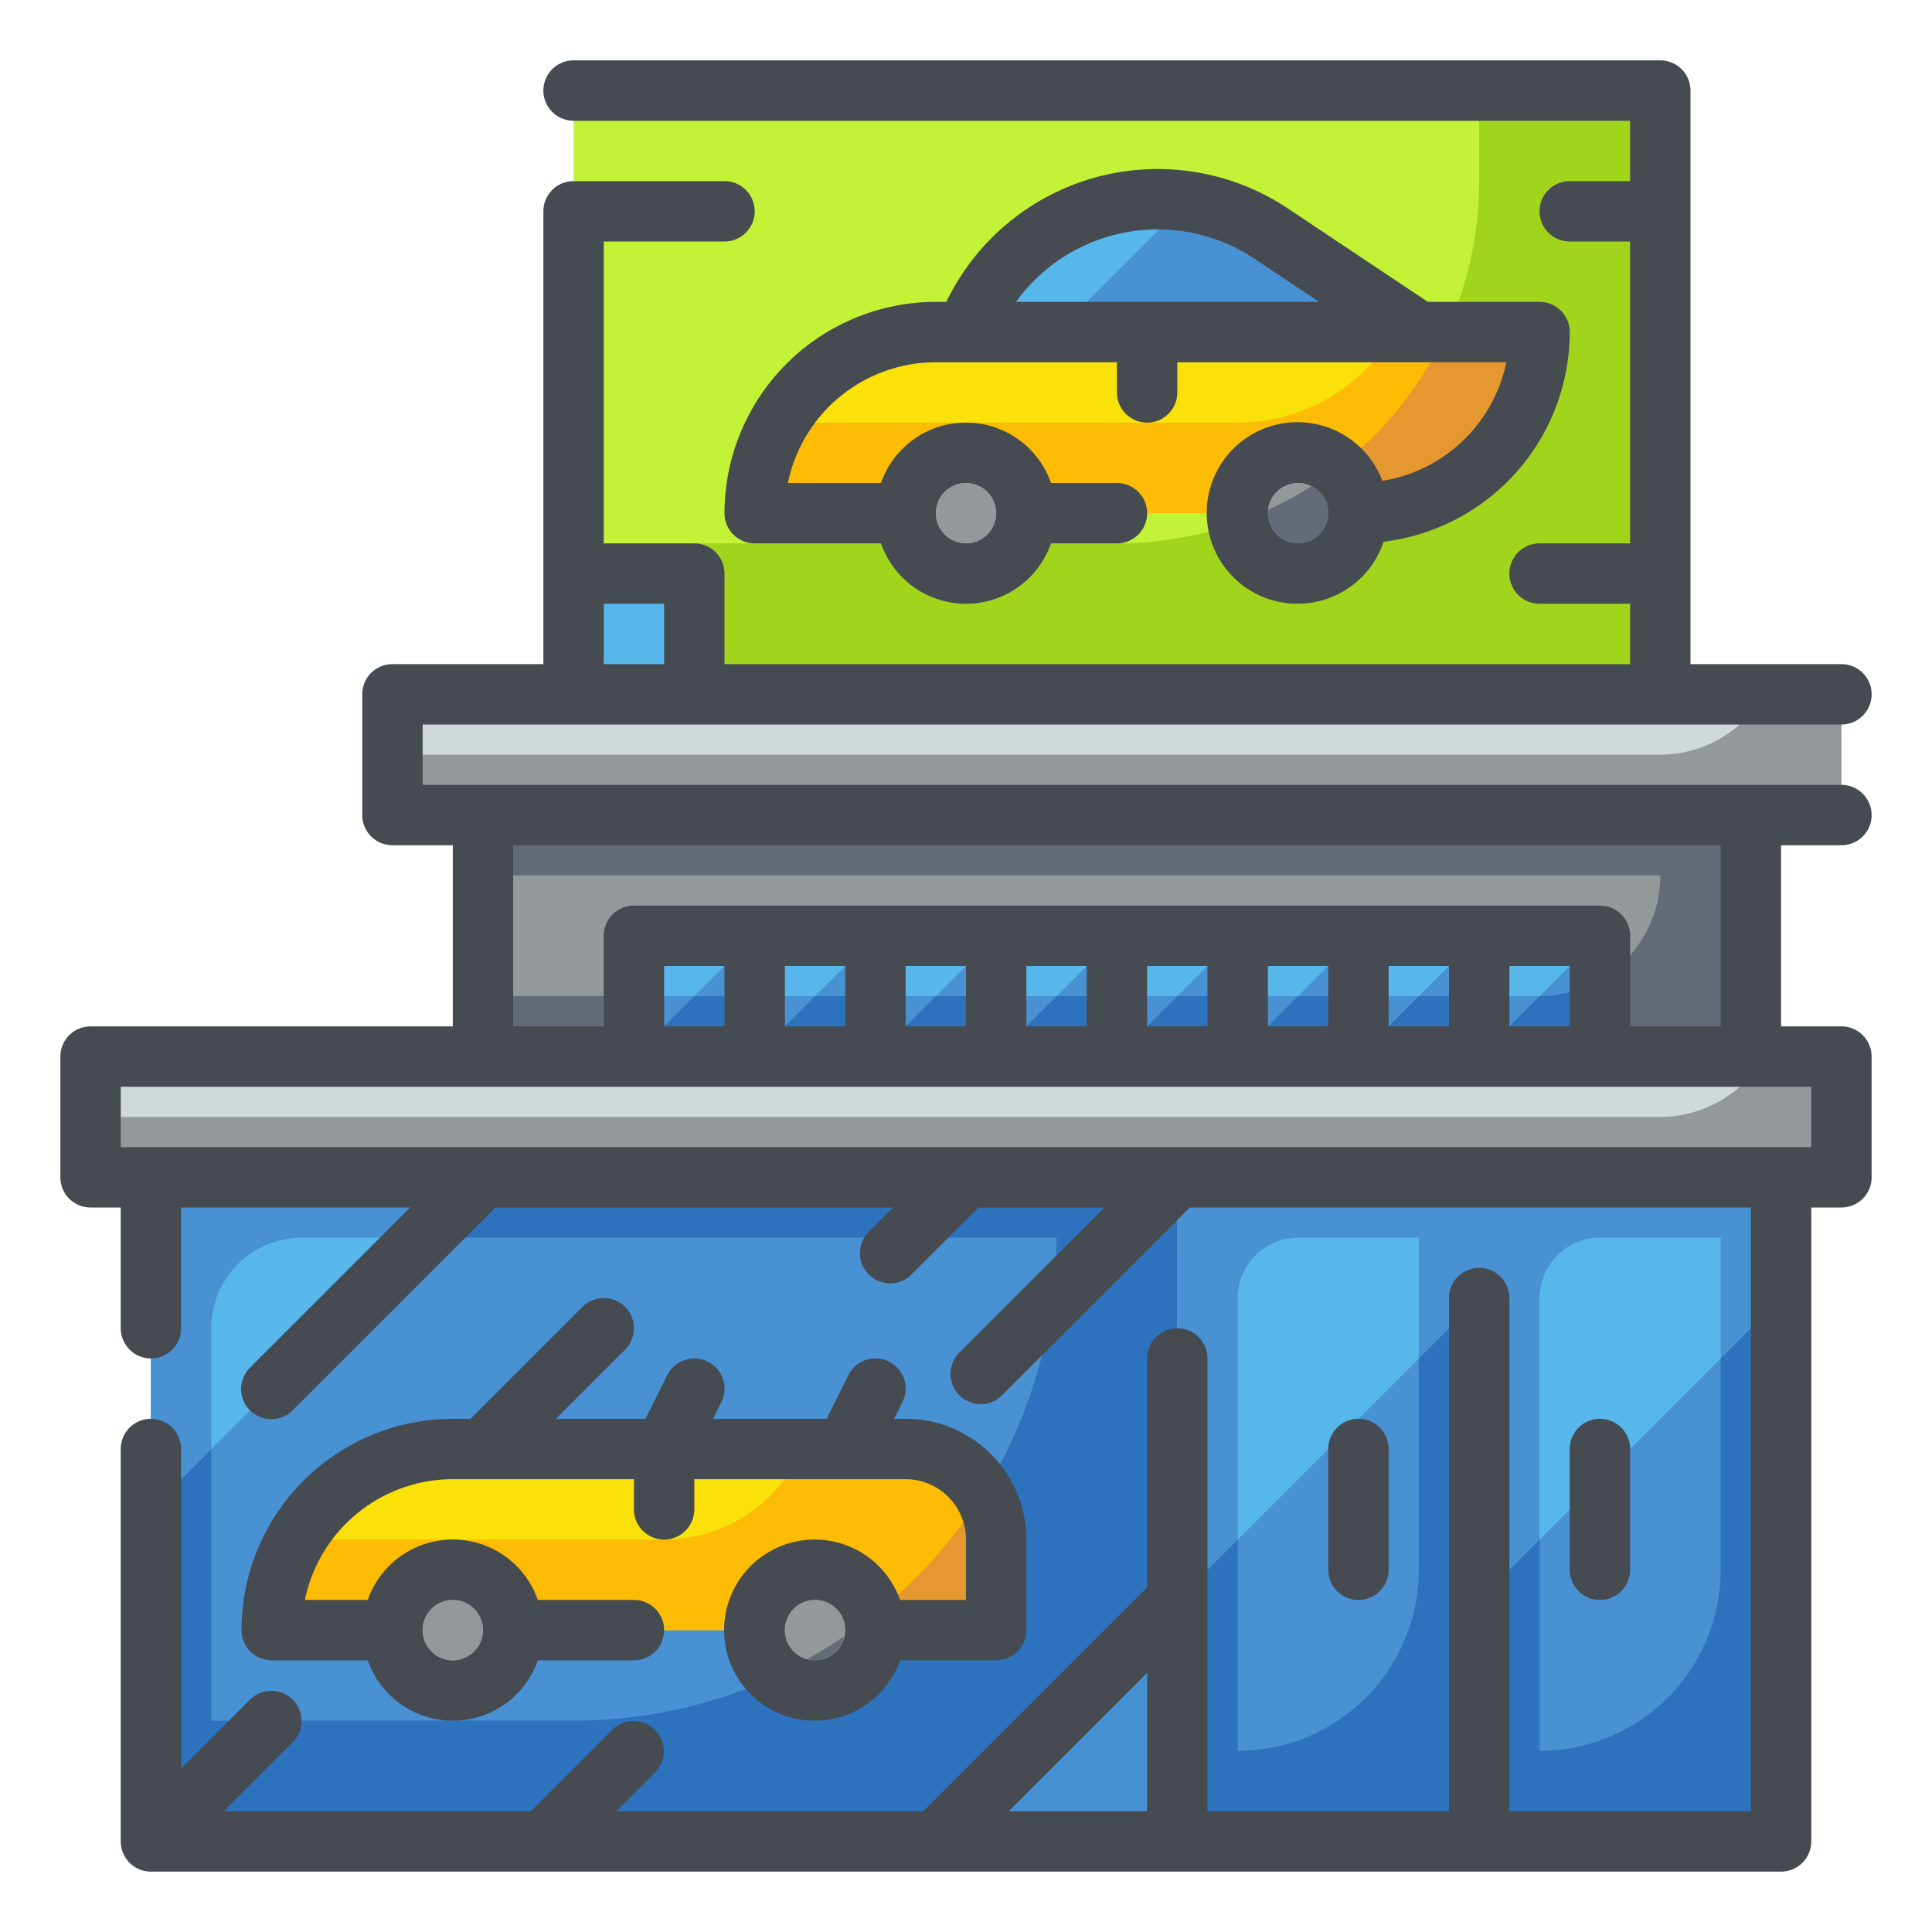 <svg height="512" viewBox="0 0 64 64" width="512" xmlns="http://www.w3.org/2000/svg"><g id="Fill_Outline" data-name="Fill Outline"><g id="Color"><g><path d="m19 3h36v20h-36z" fill="#c4f236"/><path d="m49 3v3a12 12 0 0 1 -12 12h-18v5h36v-20z" fill="#a1d51c"/><path d="m16 27h42v8h-42z" fill="#93999a"/><path d="m16 27v2h39a4 4 0 0 1 -4 4h-35v2h42v-8z" fill="#656b76"/><path d="m5 39h36v22h-36z" fill="#4891d3"/><path d="m5 39v22h36v-22zm14 18h-12v-13a3 3 0 0 1 3-3h25a16 16 0 0 1 -16 16z" fill="#2d72bc"/><g fill="#57b7eb"><path d="m39 39h10v22h-10z"/><path d="m49 39h10v22h-10z"/></g><path d="m39 53-8 8h8z" fill="#4891d3"/><path d="m5 39v11l11-11z" fill="#57b7eb"/><path d="m13 23h48v4h-48z" fill="#d0d8da"/><path d="m3 35h58v4h-58z" fill="#d0d8da"/><g><path d="m29 31h4v4h-4z" fill="#57b7eb"/><path d="m25 31h4v4h-4z" fill="#57b7eb"/><path d="m33 31h4v4h-4z" fill="#57b7eb"/><path d="m21 31h4v4h-4z" fill="#57b7eb"/><path d="m41 31h4v4h-4z" fill="#57b7eb"/><path d="m37 31h4v4h-4z" fill="#57b7eb"/><path d="m49 31h4v4h-4z" fill="#57b7eb"/><path d="m45 31h4v4h-4z" fill="#57b7eb"/><g fill="#4891d3"><path d="m49 35h4v-4z"/><path d="m45 35h4v-4z"/><path d="m41 35h4v-4z"/><path d="m37 35h4v-4z"/><path d="m33 35h4v-4z"/><path d="m29 35h4v-4z"/><path d="m25 35h4v-4z"/><path d="m21 35h4v-4z"/><path d="m51 33h-2v2h4v-2.555a3.955 3.955 0 0 1 -2 .555z"/><path d="m21 33h28v2h-28z"/></g><path d="m49 35h4v-2.555a3.955 3.955 0 0 1 -2 .555z" fill="#2d72bc"/><path d="m47 33-2 2h4v-2z" fill="#2d72bc"/><path d="m43 33-2 2h4v-2z" fill="#2d72bc"/><path d="m39 33-2 2h4v-2z" fill="#2d72bc"/><path d="m35 33-2 2h4v-2z" fill="#2d72bc"/><path d="m31 33-2 2h4v-2z" fill="#2d72bc"/><path d="m27 33-2 2h4v-2z" fill="#2d72bc"/><path d="m23 33-2 2h4v-2z" fill="#2d72bc"/></g><path d="m19 19h4v4h-4z" fill="#57b7eb"/><g fill="#4891d3"><path d="m39 53v8h10v-18z"/><path d="m49 53v8h10v-18z"/><path d="m39 39v22h10v-22zm8 13a6 6 0 0 1 -6 6v-15a2 2 0 0 1 2-2h4z"/></g><path d="m47 52a6 6 0 0 1 -6 6v-7l-2 2v8h10v-18l-2 2z" fill="#2d72bc"/><path d="m49 39v22h10v-22zm8 13a6 6 0 0 1 -6 6v-15a2 2 0 0 1 2-2h4z" fill="#4891d3"/><path d="m57 52a6 6 0 0 1 -6 6v-7l-2 2v8h10v-18l-2 2z" fill="#2d72bc"/><path d="m7 44a3 3 0 0 1 3-3h4l2-2h-11v11l2-2z" fill="#4891d3"/><g><path d="m15 48h15a3 3 0 0 1 3 3v3a0 0 0 0 1 0 0h-24a0 0 0 0 1 0 0 6 6 0 0 1 6-6z" fill="#f9e109"/><path d="m30 48h-3.422a5 5 0 0 1 -4.578 3h-12.191a5.97 5.97 0 0 0 -.809 3h24v-3a3 3 0 0 0 -3-3z" fill="#fcbc04"/><circle cx="15" cy="54" fill="#d0d8da" r="2"/><circle cx="27" cy="54" fill="#d0d8da" r="2"/><circle cx="15" cy="54" fill="#93999a" r="1"/><circle cx="27" cy="54" fill="#93999a" r="1"/><path d="m28.3 54h4.7v-3a2.975 2.975 0 0 0 -.438-1.54 16.032 16.032 0 0 1 -4.262 4.54z" fill="#e59730"/><path d="m27 56a2 2 0 0 0 2-2 1.956 1.956 0 0 0 -.063-.474 16.006 16.006 0 0 1 -3.232 1.987 1.986 1.986 0 0 0 1.295.487z" fill="#93999a"/><path d="m26.755 54.95a.952.952 0 0 0 .245.05.986.986 0 0 0 .957-.788q-.583.396-1.202.738z" fill="#656b76"/></g><path d="m58.445 35a3.982 3.982 0 0 1 -3.445 2h-52v2h58v-4z" fill="#93999a"/><path d="m58.445 23a3.982 3.982 0 0 1 -3.445 2h-42v2h48v-4z" fill="#93999a"/><g><path d="m31 11h20a0 0 0 0 1 0 0 6 6 0 0 1 -6 6h-20a0 0 0 0 1 0 0 6 6 0 0 1 6-6z" fill="#f9e109"/><path d="m32 11h15l-4.891-3.261a6.78 6.78 0 0 0 -10.109 3.261z" fill="#57b7eb"/><path d="m42.109 7.739a6.738 6.738 0 0 0 -2.782-1.066l-4.327 4.327h12z" fill="#4891d3"/><path d="m46.191 11a5.992 5.992 0 0 1 -5.191 3h-15.191a5.97 5.97 0 0 0 -.809 3h20a6 6 0 0 0 6-6z" fill="#fcbc04"/><path d="m41.789 17h3.211a6 6 0 0 0 6-6h-3.1a12.031 12.031 0 0 1 -6.111 6z" fill="#e59730"/><circle cx="32" cy="17" fill="#d0d8da" r="2"/><circle cx="43" cy="17" fill="#d0d8da" r="2"/><g fill="#93999a"><circle cx="32" cy="17" r="1"/><circle cx="43" cy="17" r="1"/><path d="m43 19a1.992 1.992 0 0 0 1.311-3.5 11.988 11.988 0 0 1 -3.282 1.791 2 2 0 0 0 1.971 1.709z"/></g><path d="m44 17a.992.992 0 0 0 -.565-.89 12.024 12.024 0 0 1 -1.411.771.964.964 0 0 0 -.024.119 1 1 0 0 0 2 0z" fill="#656b76"/><path d="m33.723 18h-3.446a1.984 1.984 0 0 0 3.446 0z" fill="#93999a"/></g></g></g><g id="Outlines_copy" data-name="Outlines copy"><g fill="#464a51"><path d="m20.707 43.293a1 1 0 0 0 -1.414 0l-3.707 3.707h-.586a7.009 7.009 0 0 0 -7 7 1 1 0 0 0 1 1h3.184a2.982 2.982 0 0 0 5.632 0h3.184a1 1 0 0 0 0-2h-3.184a2.982 2.982 0 0 0 -5.632 0h-2.084a5.008 5.008 0 0 1 4.9-4h6v1a1 1 0 0 0 2 0v-1h7a2 2 0 0 1 2 2v2h-2.184a3 3 0 1 0 0 2h3.184a1 1 0 0 0 1-1v-3a4 4 0 0 0 -4-4h-.382l.277-.553a1 1 0 0 0 -1.79-.894l-.723 1.447h-3.764l.277-.553a1 1 0 0 0 -1.79-.894l-.723 1.447h-2.968l2.293-2.293a1 1 0 0 0 0-1.414zm-5.707 9.707a1 1 0 1 1 -1 1 1 1 0 0 1 1-1zm12 2a1 1 0 1 1 1-1 1 1 0 0 1 -1 1z"/><path d="m54 52v-4a1 1 0 0 0 -2 0v4a1 1 0 0 0 2 0z"/><path d="m46 52v-4a1 1 0 0 0 -2 0v4a1 1 0 0 0 2 0z"/><path d="m61 28a1 1 0 0 0 0-2h-47v-2h47a1 1 0 0 0 0-2h-5v-19a1 1 0 0 0 -1-1h-36a1 1 0 0 0 0 2h35v2h-2a1 1 0 0 0 0 2h2v10h-3a1 1 0 0 0 0 2h3v2h-30v-3a1 1 0 0 0 -1-1h-3v-10h4a1 1 0 0 0 0-2h-5a1 1 0 0 0 -1 1v15h-5a1 1 0 0 0 -1 1v4a1 1 0 0 0 1 1h2v6h-12a1 1 0 0 0 -1 1v4a1 1 0 0 0 1 1h1v4a1 1 0 0 0 2 0v-4h7.586l-5.293 5.293a1 1 0 1 0 1.414 1.414l6.707-6.707h13.172l-.793.793a1 1 0 1 0 1.414 1.414l2.207-2.207h4.172l-4.793 4.793a1 1 0 1 0 1.414 1.414l6.207-6.207h18.586v20h-8v-17a1 1 0 0 0 -2 0v17h-8v-15a1 1 0 0 0 -2 0v7.586l-7.414 7.414h-10.172l1.293-1.293a1 1 0 0 0 -1.414-1.414l-2.707 2.707h-10.172l2.293-2.293a1 1 0 0 0 -1.414-1.414l-2.293 2.293v-10.586a1 1 0 0 0 -2 0v13a1 1 0 0 0 1 1h54a1 1 0 0 0 1-1v-21h1a1 1 0 0 0 1-1v-4a1 1 0 0 0 -1-1h-2v-6zm-41-8h2v2h-2zm18 35.414v4.586h-4.586zm22-17.414h-56v-2h56zm-32-6v2h-2v-2zm4 0v2h-2v-2zm4 0v2h-2v-2zm4 0v2h-2v-2zm4 0v2h-2v-2zm4 0v2h-2v-2zm4 0v2h-2v-2zm-28 2h-2v-2h2zm33 0h-3v-3a1 1 0 0 0 -1-1h-32a1 1 0 0 0 -1 1v3h-3v-6h40z"/><path d="m45.794 15.93a3.007 3.007 0 1 0 .039 2.016 7.008 7.008 0 0 0 6.167-6.946 1 1 0 0 0 -1-1h-3.7l-4.636-3.093a7.77 7.77 0 0 0 -11.315 3.093h-.349a7.009 7.009 0 0 0 -7 7 1 1 0 0 0 1 1h4.184a2.982 2.982 0 0 0 5.632 0h2.184a1 1 0 0 0 0-2h-2.184a2.982 2.982 0 0 0 -5.632 0h-3.084a5.008 5.008 0 0 1 4.9-4h6v1a1 1 0 0 0 2 0v-1h10.9a5.008 5.008 0 0 1 -4.106 3.93zm-2.794 2.07a1 1 0 1 1 1-1 1 1 0 0 1 -1 1zm-11-2a1 1 0 1 1 -1 1 1 1 0 0 1 1-1zm1.657-6a5.786 5.786 0 0 1 7.9-1.429l2.143 1.429z"/></g></g></g></svg>